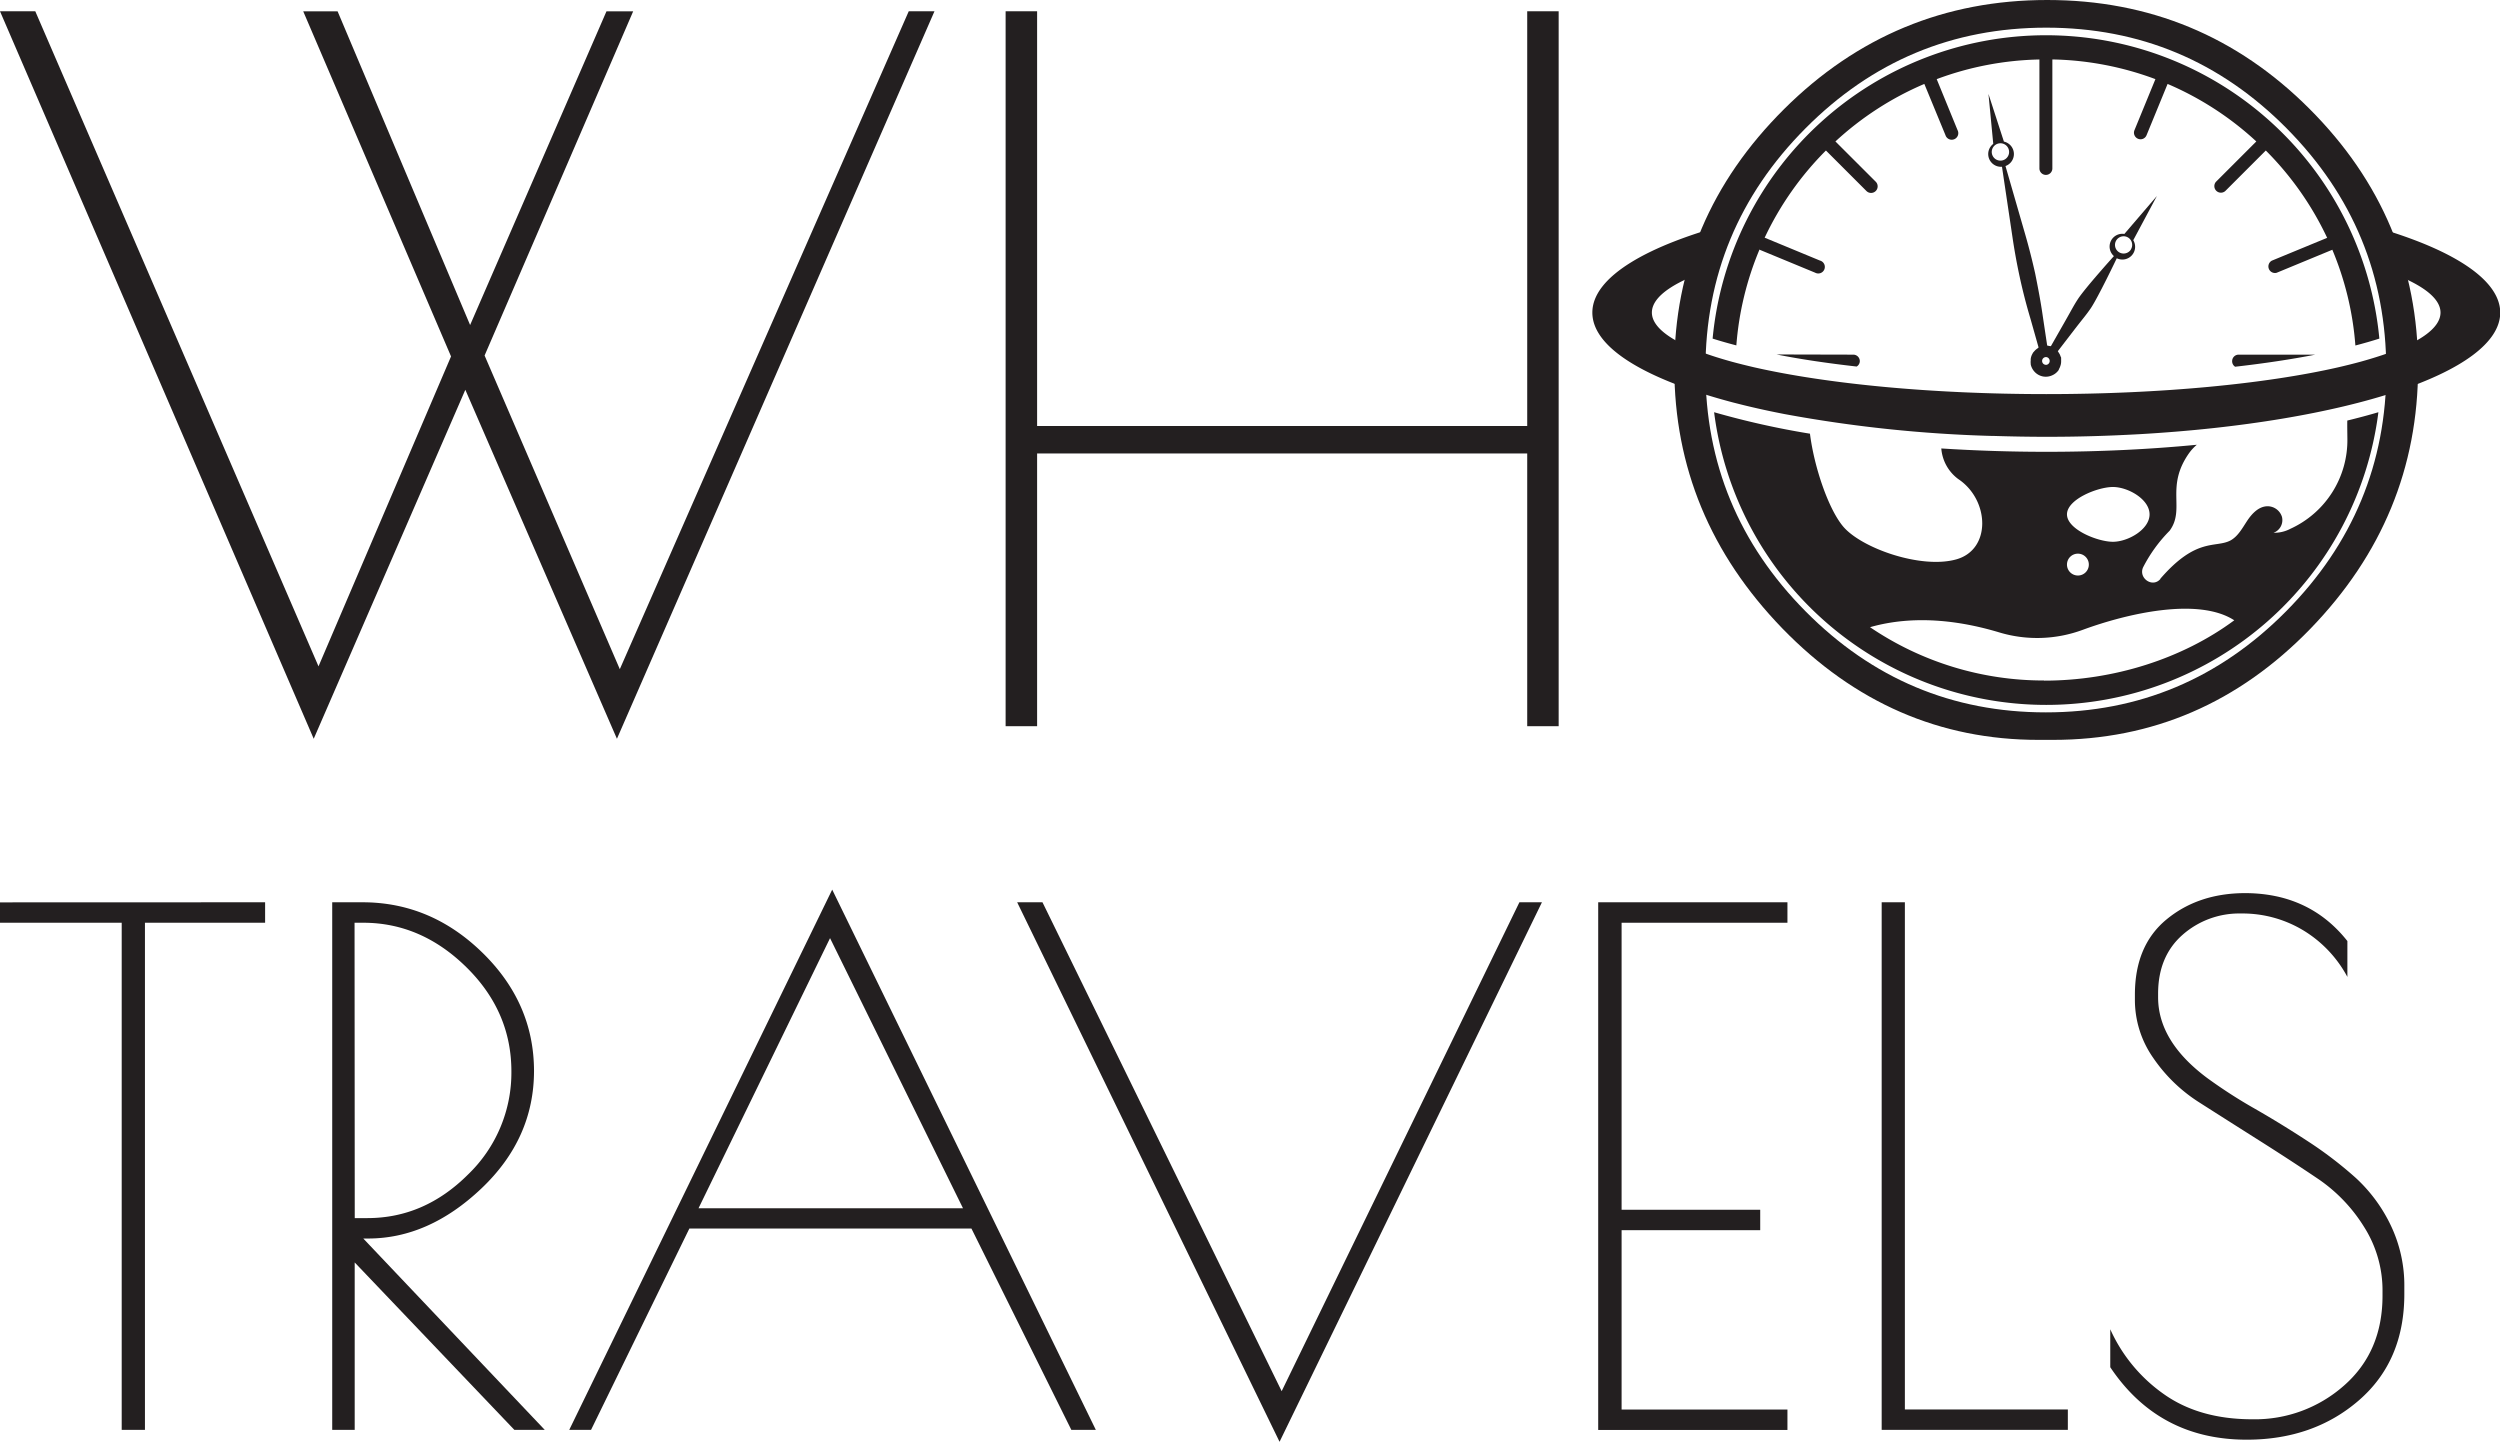 <svg id="Layer_1" data-name="Layer 1" xmlns="http://www.w3.org/2000/svg" viewBox="0 0 521.57 300.8"><defs><style>.cls-1{fill:#231f20;}</style></defs><path class="cls-1" d="M110.14,296.62,44.69,144.84h7.36l59.09,136.67,27.65-64.66-30.84-72h7.17l27.65,65.45,28.45-65.45h5.57l-31,71.81L174,282.1l60.28-137.26h5.37L173.4,296.62l-31.63-72.81Z" transform="translate(-44.69 -142.49)"/><path class="cls-1" d="M363.31,144.84h6.56V294h-6.56v-56.9H261.06V294h-6.57V144.84h6.57v86.53H363.31Z" transform="translate(-44.69 -142.49)"/><path class="cls-1" d="M416.53,273.59Q394,250.31,394,219.18t22.88-53.91q22.88-22.78,54.91-22.78t54.7,22.68q22.68,22.68,22.68,54t-22.48,54.51q-22.49,23.18-53.71,23.17h-3Q439.12,296.86,416.53,273.59Zm126-54q0-29.34-20.79-50.33t-50.13-21q-29.36,0-50.24,21t-20.88,50.33q0,29.34,20.88,50.43t50.14,21.09q29.23,0,50.13-21.09T542.56,219.58Z" transform="translate(-44.69 -142.49)"/><path class="cls-1" d="M100,330.73V335H74.93V440.8H70.08V335H44.69v-4.25Z" transform="translate(-44.69 -142.49)"/><path class="cls-1" d="M114,330.73h6.31q14.24,0,25,10.49t10.79,24.66q0,14.16-11,24.58t-23.62,10.42h-1l37.86,39.92H152l-33.31-34.93V440.8H114Zm4.7,65.89h2.64q11.88,0,21-9.1A29.47,29.47,0,0,0,151.38,366q0-12.48-9.39-21.72T120.57,335h-1.91Z" transform="translate(-44.69 -142.49)"/><path class="cls-1" d="M218.31,328.09l55,112.71H268.2l-20.84-42H188.51L168,440.8h-4.55Zm-.45,10.12-27.44,56.36H245.6Z" transform="translate(-44.69 -142.49)"/><path class="cls-1" d="M311.64,443.29,256.9,330.73h5.28l49.9,102,49.6-102h4.7Z" transform="translate(-44.69 -142.49)"/><path class="cls-1" d="M378.12,330.73H417.6V335H383v59.88h28.92v4.26H383v37.42H417.6v4.26H378.12Z" transform="translate(-44.69 -142.49)"/><path class="cls-1" d="M442.1,330.73V436.54h34v4.26H437.26V330.73Z" transform="translate(-44.69 -142.49)"/><path class="cls-1" d="M525.24,336.6a24.54,24.54,0,0,0-13-3.53A17.87,17.87,0,0,0,500,337.55q-5.07,4.49-5.07,12.25v.74q0,9.24,10.28,16.88a104.33,104.33,0,0,0,9.9,6.38c3.67,2.1,7.34,4.36,11,6.75a81.85,81.85,0,0,1,10,7.63,32.37,32.37,0,0,1,7.34,9.91A29,29,0,0,1,546.3,411v1.47q0,13.95-9.47,22.16t-23.4,8.22q-18.36,0-28.48-15.12v-7.92a33.05,33.05,0,0,0,11.23,13.57q7.41,5.22,18.42,5.21a28,28,0,0,0,19.08-7q8.07-7.05,8.07-18.78v-.89a24.72,24.72,0,0,0-3.82-13.42,33.34,33.34,0,0,0-9.53-10q-5.73-3.87-12.48-8.14t-12.47-7.92a33,33,0,0,1-9.54-9.25A21.07,21.07,0,0,1,490.09,351v-1q0-10.26,6.61-15.7T513,328.82q13.5,0,21.42,10v7.48A25.28,25.28,0,0,0,525.24,336.6Z" transform="translate(-44.69 -142.49)"/><path class="cls-1" d="M536.53,188.86l3.39,9.35c8.79,2.71,13.93,6,13.93,9.49,0,3.32-4.6,6.42-12.52,9h0c-1.31.43-2.7.85-4.18,1.26h0q-2.21.6-4.68,1.17h0c-15,3.42-36.76,5.58-60.88,5.58s-45.83-2.16-60.89-5.58h0q-2.46-.57-4.68-1.17h0c-1.48-.41-2.88-.83-4.18-1.26h0c-7.93-2.62-12.52-5.72-12.52-9,0-3.51,5.13-6.78,13.92-9.49l3.39-9.35c-18.29,4.72-29.73,11.42-29.73,18.84s11.3,14,29.4,18.77l.52.13q4.49,1.16,9.48,2.14l.76.15a279.54,279.54,0,0,0,43.26,4.55h.37c3.59.11,7.24.18,10.94.18q5,0,9.79-.14h0c3.21-.09,6.38-.23,9.49-.4h0c43-2.45,75.4-12.88,75.4-25.39C566.26,200.28,554.82,193.58,536.53,188.86Z" transform="translate(-44.69 -142.49)"/><path class="cls-1" d="M487.89,191.3a2.66,2.66,0,0,0-2.18,4.62s-6,6.64-7.53,9c-.82,1.26-1.12,1.89-2.62,4.53l-3,5.27a2.65,2.65,0,0,0-.38-.05,2.46,2.46,0,0,0-.39-.09l-.9-6c-.42-3-1-6-1.6-9q-.92-4.15-2.1-8.24l-4.1-14.21a2.66,2.66,0,0,0-.33-5.1l-3.22-9.94,1,10.42a2.66,2.66,0,0,0,1.82,4.77l2.18,14.63q.62,4.22,1.52,8.37c.65,3,1.4,5.9,2.27,8.8L470,215c-.07,0-.11.1-.18.14a4.46,4.46,0,0,0-.43.33,4.59,4.59,0,0,0-.37.39c-.05.07-.12.11-.16.18a2.38,2.38,0,0,0-.17.31,2.12,2.12,0,0,0-.11.21,3,3,0,0,0-.22.78,1.55,1.55,0,0,0,0,.31,3.29,3.29,0,0,0,0,.77s0,.08,0,.12a3.31,3.31,0,0,0,.87,1.59h0a3.22,3.22,0,0,0,1.68.9h0a3.21,3.21,0,0,0,1.91-.23h0a3.19,3.19,0,0,0,1.4-1.16s0-.07,0-.1a3,3,0,0,0,.32-.71,2.63,2.63,0,0,0,.09-.3,3.1,3.1,0,0,0,.07-.81,1.79,1.79,0,0,0,0-.23c0-.12,0-.23,0-.35s-.07-.15-.09-.23a5.21,5.21,0,0,0-.2-.5c-.09-.16-.18-.31-.28-.46s-.07-.14-.12-.19l3.71-4.83c1.86-2.39,2.2-2.73,3.18-4.15,1.57-2.36,5.41-10.41,5.41-10.41a2.66,2.66,0,0,0,3.44-3.77l4.93-9.22Zm-27.62-16.71a1.81,1.81,0,1,1,2.15,1.37A1.81,1.81,0,0,1,460.27,174.59Zm11.44,44a.86.86,0,0,1-.32,0,.94.94,0,0,1-.3-.12.81.81,0,0,1,.3-1.47h0a.71.71,0,0,1,.29,0,.77.77,0,0,1,.25.1h0a.8.8,0,0,1,.36.51A.82.82,0,0,1,471.71,218.59Zm17.52-24a1.8,1.8,0,1,1-.49-2.5A1.8,1.8,0,0,1,489.23,194.56Z" transform="translate(-44.69 -142.49)"/><path class="cls-1" d="M415.32,216.44c5,1,10.63,1.83,16.72,2.52a1.33,1.33,0,0,0,.66-1.13v0a1.36,1.36,0,0,0-1.36-1.35Z" transform="translate(-44.69 -142.49)"/><path class="cls-1" d="M406.94,214.55a64.48,64.48,0,0,1,4.83-20,1.25,1.25,0,0,1,.12.08l11.49,4.75a1.37,1.37,0,1,0,1-2.53l-11.48-4.75h-.06a64.75,64.75,0,0,1,12.79-18.21l8.45,8.45a1.37,1.37,0,1,0,1.94-1.94l-8.41-8.4a64.8,64.8,0,0,1,18.55-12l4.41,10.69a1.37,1.37,0,1,0,2.52-1.05L448.74,159a64.8,64.8,0,0,1,21.43-4.1v22.73a1.35,1.35,0,0,0,1.35,1.35h0a1.35,1.35,0,0,0,1.35-1.35V154.89A64.75,64.75,0,0,1,494.37,159L490,169.65a1.37,1.37,0,0,0,.74,1.79,1.35,1.35,0,0,0,1.78-.74L496.91,160a64.68,64.68,0,0,1,18.51,12l-8.4,8.4a1.37,1.37,0,0,0,1.93,1.94l8.45-8.45a64.75,64.75,0,0,1,12.81,18.24l-.06,0-11.49,4.74a1.37,1.37,0,0,0,1,2.53l11.49-4.75s.08,0,.12-.08a64.07,64.07,0,0,1,4.82,20q2.65-.69,5-1.44a69.86,69.86,0,0,0-139.1,0Q404.29,213.86,406.94,214.55Z" transform="translate(-44.69 -142.49)"/><path class="cls-1" d="M510.38,217.79v0A1.35,1.35,0,0,0,511,219c6.09-.69,11.7-1.54,16.73-2.52h-16A1.35,1.35,0,0,0,510.38,217.79Z" transform="translate(-44.69 -142.49)"/><path class="cls-1" d="M534.42,234a20.33,20.33,0,0,1-11.91,18.82,7.14,7.14,0,0,1-3.49.82,2.81,2.81,0,0,0,1.75-3.32,3.15,3.15,0,0,0-3.12-2.21c-1.79.08-3.17,1.57-4.16,3.07s-1.87,3.17-3.43,4.05c-3.16,1.68-7.07-.78-14.66,8l0,.06c-1.62,1.88-4.59-.15-3.61-2.42a30.72,30.72,0,0,1,5.54-7.65c3.36-4.56-1-9.13,4.14-16.3a9.62,9.62,0,0,1,1.54-1.64c-9.83.95-20.4,1.47-31.42,1.47-7.54,0-14.86-.25-21.89-.7a8.77,8.77,0,0,0,3.56,6.4c6.49,4.33,6.93,14.67-.43,16.74s-19.8-2.34-23.6-6.85c-3.08-3.65-6.06-12.4-6.93-19.37a173.17,173.17,0,0,1-20-4.48,69.85,69.85,0,0,0,138.59,0c-2.06.61-4.23,1.19-6.49,1.74C534.38,231.5,534.41,232.77,534.42,234ZM485.5,244.09c3.16,0,7.65,2.56,7.65,5.71s-4.49,5.72-7.65,5.72-9.58-2.56-9.58-5.72S482.35,244.09,485.5,244.09ZM478.2,258a2.28,2.28,0,1,1-2.28,2.27A2.27,2.27,0,0,1,478.2,258Zm-7.05,26.46a64.52,64.52,0,0,1-36.32-11.12c9.94-2.85,20-1,26.87,1.06a27.39,27.39,0,0,0,17.48-.5c9.18-3.38,24.1-6.89,31.64-2C500,279.92,485.64,284.49,471.15,284.49Z" transform="translate(-44.69 -142.49)"/></svg>